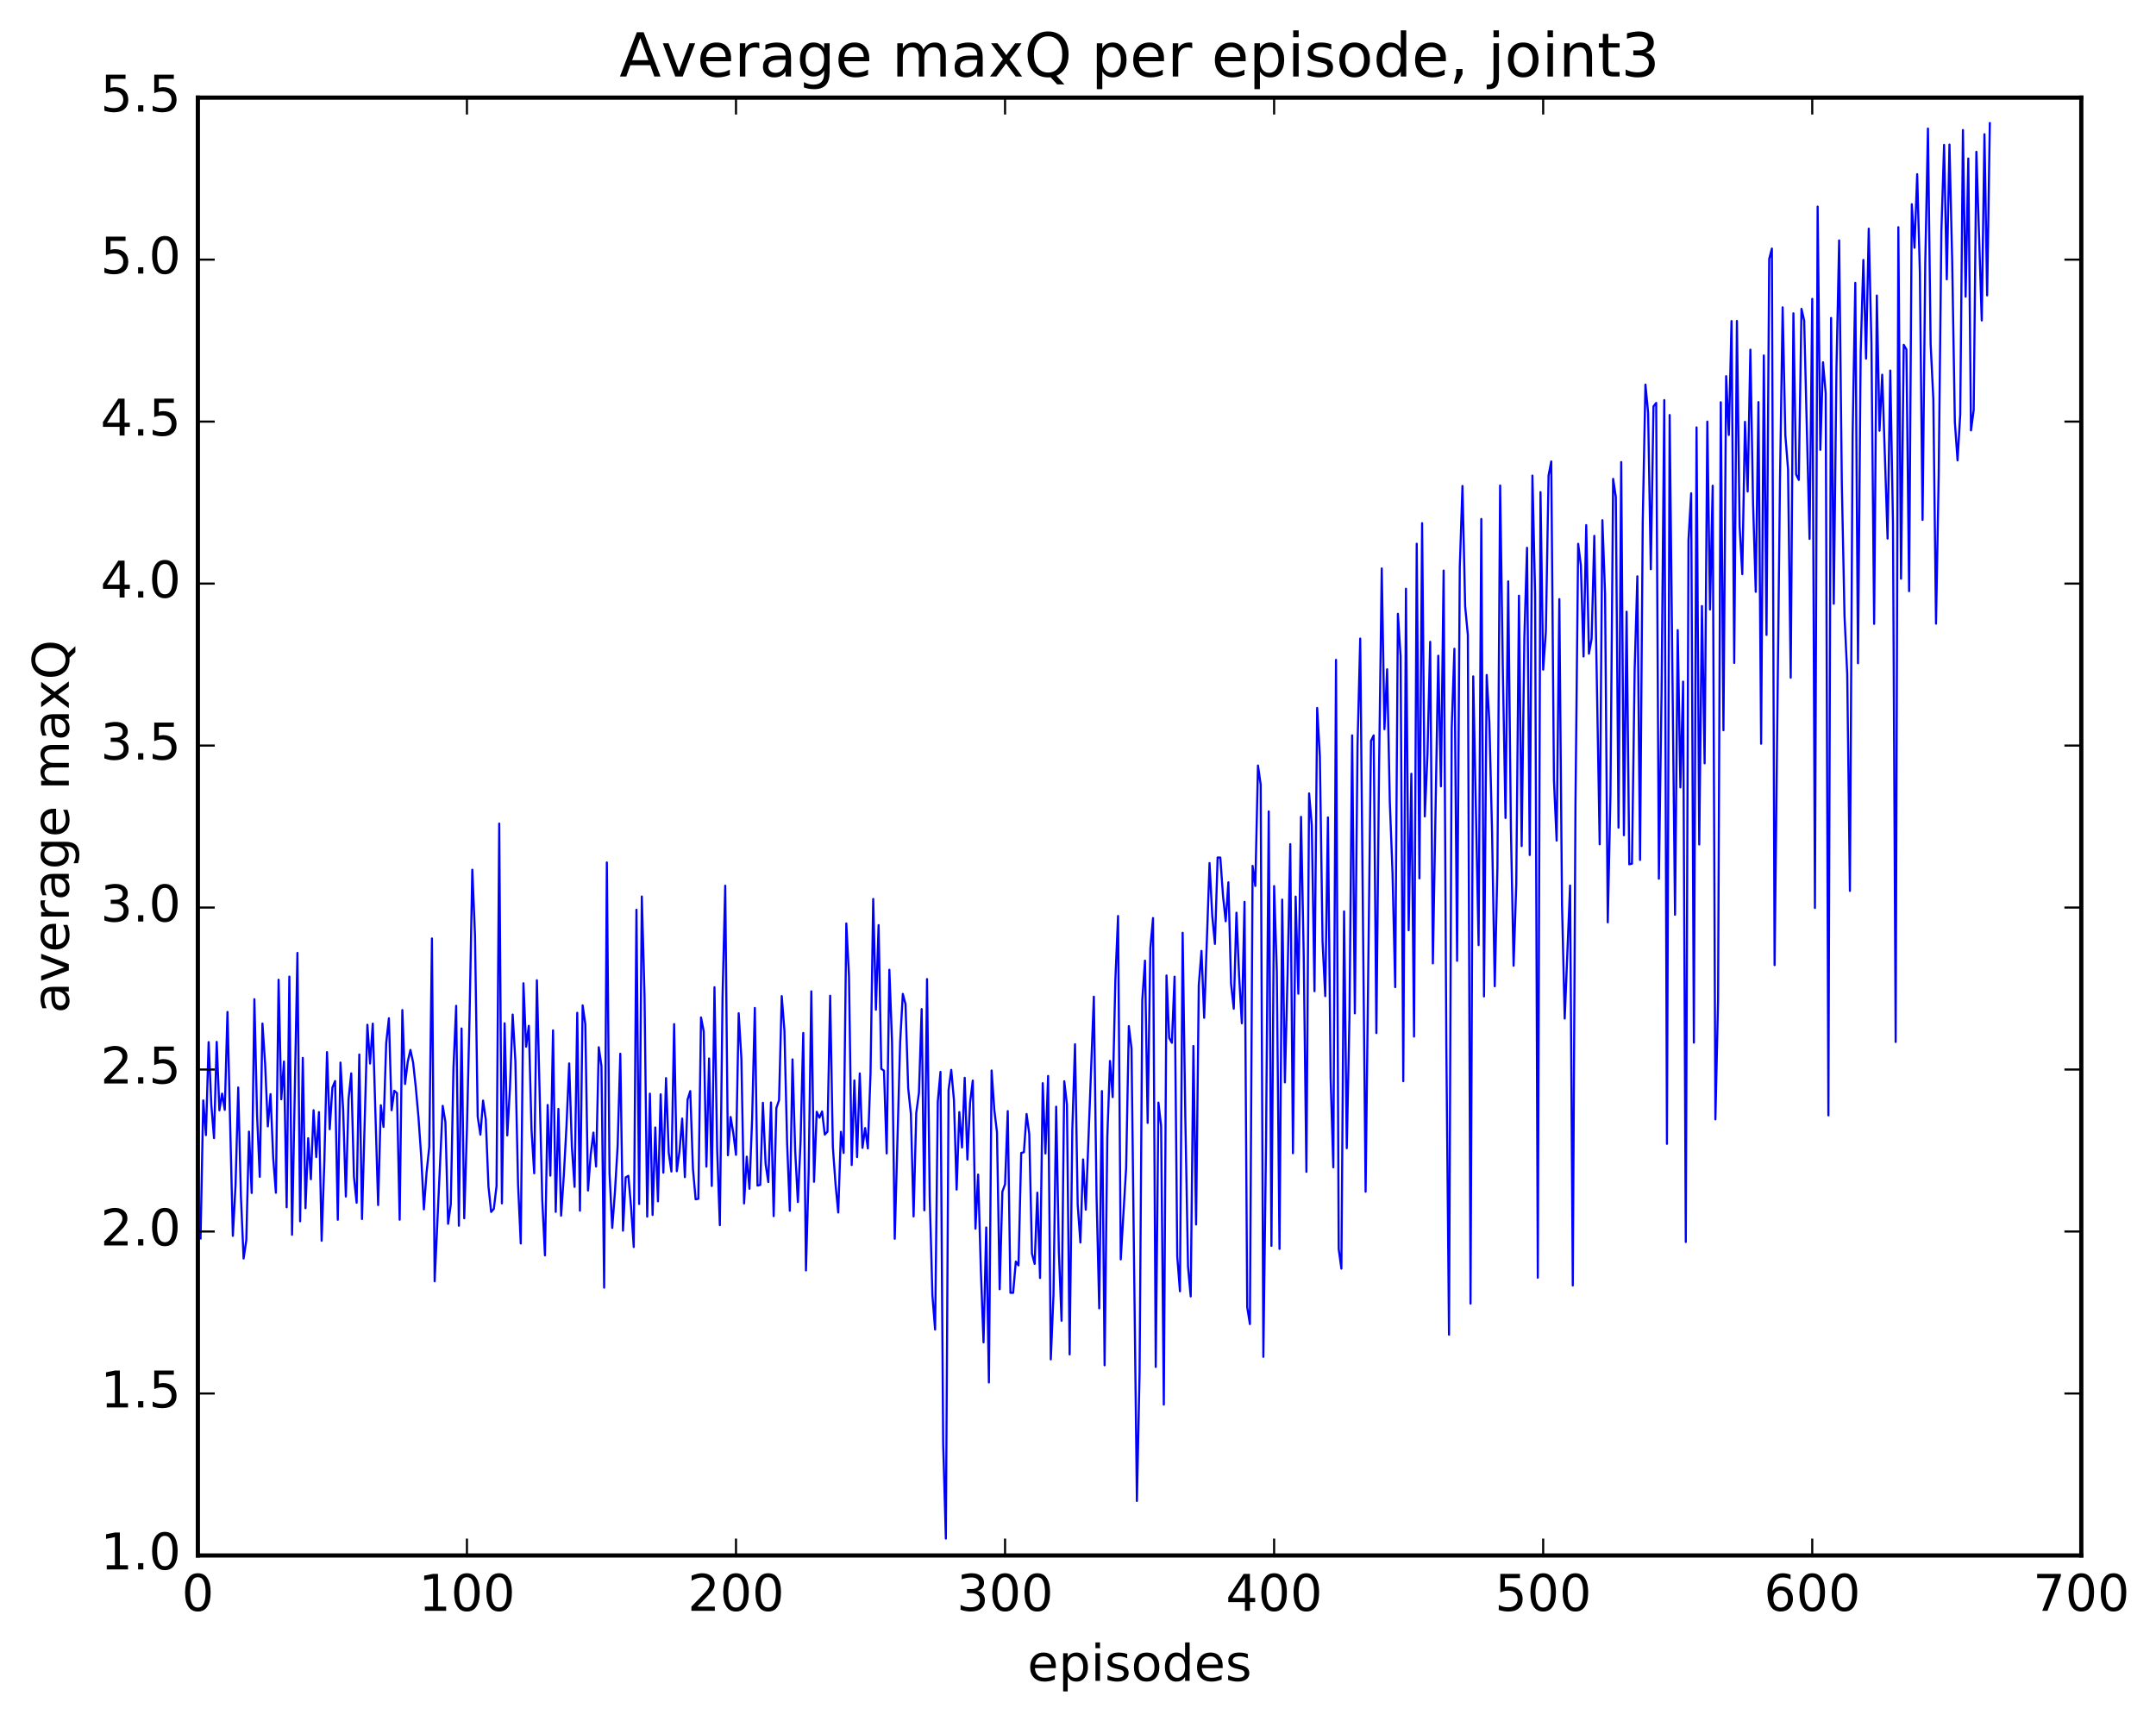 <?xml version="1.0" encoding="utf-8" standalone="no"?>
<!DOCTYPE svg PUBLIC "-//W3C//DTD SVG 1.1//EN"
  "http://www.w3.org/Graphics/SVG/1.1/DTD/svg11.dtd">
<!-- Created with matplotlib (http://matplotlib.org/) -->
<svg height="408pt" version="1.1" viewBox="0 0 511 408" width="511pt" xmlns="http://www.w3.org/2000/svg" xmlns:xlink="http://www.w3.org/1999/xlink">
 <defs>
  <style type="text/css">
*{stroke-linecap:butt;stroke-linejoin:round;stroke-miterlimit:100000;}
  </style>
 </defs>
 <g id="figure_1">
  <g id="patch_1">
   <path d="M 0 408.169 
L 511.95 408.169 
L 511.95 0 
L 0 0 
z
" style="fill:#ffffff;"/>
  </g>
  <g id="axes_1">
   <g id="patch_2">
    <path d="M 46.898 368.742 
L 493.298 368.742 
L 493.298 23.142 
L 46.898 23.142 
z
" style="fill:#ffffff;"/>
   </g>
   <g id="line2d_1">
    <path clip-path="url(#p72d89377b6)" d="M 47.535 293.586 
L 48.173 260.869 
L 48.811 269.089 
L 49.448 247.044 
L 50.086 261.896 
L 50.724 269.799 
L 51.361 246.991 
L 51.999 263.211 
L 52.637 259.255 
L 53.275 263.105 
L 53.912 239.893 
L 55.188 292.968 
L 55.825 280.993 
L 56.463 257.802 
L 57.101 283.695 
L 57.739 298.346 
L 58.376 294.004 
L 59.014 268.258 
L 59.652 282.81 
L 60.289 236.871 
L 60.927 264.287 
L 61.565 278.972 
L 62.203 242.638 
L 62.84 252.254 
L 63.478 267.021 
L 64.116 259.369 
L 64.754 274.536 
L 65.391 282.756 
L 66.029 232.258 
L 66.667 260.6 
L 67.304 251.65 
L 67.942 286.202 
L 68.58 231.513 
L 69.218 292.714 
L 70.493 225.897 
L 71.131 289.524 
L 71.768 250.791 
L 72.406 286.412 
L 73.044 269.825 
L 73.681 279.545 
L 74.319 263.191 
L 74.957 274.297 
L 75.595 263.631 
L 76.232 294.139 
L 76.87 275.522 
L 77.508 249.418 
L 78.145 267.692 
L 78.783 257.82 
L 79.421 256.274 
L 80.059 289.156 
L 80.696 251.895 
L 81.334 263.173 
L 81.972 283.648 
L 82.609 260.554 
L 83.247 254.457 
L 83.885 278.921 
L 84.523 285.124 
L 85.16 249.978 
L 85.798 288.98 
L 87.073 242.923 
L 87.711 252.13 
L 88.349 242.66 
L 89.624 285.671 
L 90.262 262.009 
L 90.9 267.153 
L 91.537 247.229 
L 92.175 241.384 
L 92.813 263.2 
L 93.451 258.575 
L 94.088 259.146 
L 94.726 289.146 
L 95.364 239.444 
L 96.001 256.977 
L 96.639 251.691 
L 97.277 248.889 
L 97.915 251.886 
L 98.552 257.801 
L 99.19 264.961 
L 99.828 274.115 
L 100.466 286.692 
L 101.103 277.95 
L 101.741 271.854 
L 102.379 222.476 
L 103.016 303.73 
L 104.93 262.149 
L 105.567 265.99 
L 106.205 290.115 
L 106.843 285.501 
L 107.48 253.076 
L 108.118 238.437 
L 108.756 290.569 
L 109.394 243.808 
L 110.031 288.805 
L 110.669 267.597 
L 111.307 240.128 
L 111.944 206.177 
L 112.582 221.807 
L 113.22 264.703 
L 113.858 268.979 
L 114.495 260.903 
L 115.133 265.358 
L 115.771 281.239 
L 116.408 287.305 
L 117.046 286.565 
L 117.684 281.187 
L 118.322 195.241 
L 118.959 285.272 
L 119.597 242.575 
L 120.235 269.163 
L 120.872 257.76 
L 121.51 240.507 
L 122.148 251.492 
L 122.785 280.725 
L 123.423 294.781 
L 124.061 233.092 
L 124.699 248.128 
L 125.336 243.184 
L 125.974 267.8 
L 126.612 278.133 
L 127.249 232.382 
L 128.525 284.525 
L 129.163 297.597 
L 129.8 261.944 
L 130.438 278.695 
L 131.076 244.262 
L 131.714 287.285 
L 132.351 262.871 
L 132.989 288.187 
L 133.627 278.737 
L 134.264 266.954 
L 134.902 252.095 
L 135.54 271.835 
L 136.178 281.362 
L 136.815 240.093 
L 137.453 287.007 
L 138.091 238.327 
L 138.728 242.794 
L 139.366 282.222 
L 140.004 273.669 
L 140.642 268.488 
L 141.279 276.538 
L 141.917 248.256 
L 142.555 252.722 
L 143.192 305.254 
L 143.83 204.452 
L 144.468 278.149 
L 145.106 291.08 
L 145.743 282.645 
L 146.381 271.809 
L 147.019 249.797 
L 147.656 291.747 
L 148.294 279.117 
L 148.932 278.737 
L 149.57 286.153 
L 150.207 295.616 
L 150.845 215.673 
L 151.483 285.419 
L 152.12 212.527 
L 152.758 235.928 
L 153.396 288.416 
L 154.034 259.264 
L 154.671 288.02 
L 155.309 267.275 
L 155.947 284.792 
L 156.584 259.412 
L 157.222 277.987 
L 157.86 255.575 
L 158.498 273.279 
L 159.135 277.73 
L 159.773 242.773 
L 160.411 277.649 
L 161.048 272.938 
L 161.686 265.167 
L 162.324 279.049 
L 162.962 260.679 
L 163.599 258.657 
L 164.237 277.073 
L 164.875 284.311 
L 165.512 284.191 
L 166.15 241.194 
L 166.788 244.497 
L 167.425 276.557 
L 168.063 250.924 
L 168.701 281.145 
L 169.339 234.036 
L 169.976 272.572 
L 170.614 290.441 
L 171.252 236.3 
L 171.889 209.966 
L 172.527 273.861 
L 173.165 264.792 
L 173.803 268.614 
L 174.44 273.764 
L 175.078 240.204 
L 175.716 250.901 
L 176.353 285.284 
L 176.991 274.198 
L 177.629 281.808 
L 178.267 265.155 
L 178.904 238.944 
L 179.542 281.052 
L 180.18 280.896 
L 180.817 261.423 
L 181.455 275.918 
L 182.093 280.221 
L 182.731 261.346 
L 183.368 288.295 
L 184.006 262.67 
L 184.644 260.8 
L 185.281 236.127 
L 185.919 244.302 
L 186.557 271.023 
L 187.195 287.027 
L 187.832 251.139 
L 188.47 272.806 
L 189.108 284.953 
L 189.745 270.555 
L 190.383 244.876 
L 191.021 301.174 
L 191.659 278.005 
L 192.296 235.009 
L 192.934 280.153 
L 193.572 263.553 
L 194.209 264.962 
L 194.847 263.482 
L 195.485 268.965 
L 196.123 268.276 
L 196.76 236.048 
L 197.398 271.937 
L 198.036 280.774 
L 198.673 287.44 
L 199.311 268.308 
L 199.949 273.322 
L 200.587 218.915 
L 201.224 231.416 
L 201.862 276.182 
L 202.5 256.119 
L 203.137 274.307 
L 203.775 254.465 
L 204.413 272.115 
L 205.051 267.418 
L 205.688 272.244 
L 206.326 254.459 
L 206.964 213.111 
L 207.601 239.364 
L 208.239 219.304 
L 208.877 253.377 
L 209.515 253.816 
L 210.152 273.43 
L 210.79 229.891 
L 211.428 247.104 
L 212.065 293.664 
L 213.341 247.19 
L 213.979 235.616 
L 214.616 238.036 
L 215.254 257.946 
L 215.892 264.09 
L 216.53 288.366 
L 217.167 263.822 
L 217.805 259.015 
L 218.443 239.209 
L 219.08 286.909 
L 219.718 232.102 
L 220.356 283.842 
L 220.994 307.073 
L 221.631 315.179 
L 222.269 261.13 
L 222.907 254.103 
L 223.544 342.315 
L 224.182 364.738 
L 224.82 258.429 
L 225.458 253.617 
L 226.095 260.773 
L 226.733 282.002 
L 227.371 263.632 
L 228.008 272.024 
L 228.646 255.499 
L 229.284 274.89 
L 229.922 261.373 
L 230.559 256.163 
L 231.197 291.271 
L 231.835 278.446 
L 232.472 301.173 
L 233.11 318.224 
L 233.748 290.985 
L 234.386 327.728 
L 235.023 253.769 
L 235.661 263.065 
L 236.299 268.408 
L 236.936 305.631 
L 237.574 282.5 
L 238.212 280.73 
L 238.85 263.402 
L 239.487 306.475 
L 240.125 306.47 
L 240.763 299.07 
L 241.4 299.976 
L 242.038 273.313 
L 242.676 273.139 
L 243.314 264.082 
L 243.951 268.846 
L 244.589 297.191 
L 245.227 299.616 
L 245.864 282.739 
L 246.502 302.954 
L 247.14 256.777 
L 247.778 273.443 
L 248.415 255.069 
L 249.053 322.255 
L 249.691 306.912 
L 250.328 262.35 
L 250.966 296.77 
L 251.604 313.093 
L 252.242 256.32 
L 252.879 261.831 
L 253.517 321.075 
L 254.155 267.628 
L 254.792 247.554 
L 255.43 285.627 
L 256.068 294.549 
L 256.705 274.847 
L 257.343 286.769 
L 259.256 236.274 
L 259.894 283.5 
L 260.532 310.154 
L 261.17 258.651 
L 261.807 323.653 
L 262.445 269.617 
L 263.083 251.513 
L 263.72 260.084 
L 264.358 232.191 
L 264.996 217.142 
L 265.634 298.553 
L 266.909 276.843 
L 267.547 243.243 
L 268.184 248.572 
L 269.46 355.822 
L 270.098 325.341 
L 270.735 237.116 
L 271.373 227.73 
L 272.011 266.191 
L 272.648 224.748 
L 273.286 217.63 
L 273.924 324.044 
L 274.562 261.38 
L 275.199 266.968 
L 275.837 332.976 
L 276.475 231.253 
L 277.112 246.04 
L 277.75 247.21 
L 278.388 231.529 
L 279.026 297.865 
L 279.663 306.112 
L 280.301 221.13 
L 280.939 265.012 
L 281.576 300.24 
L 282.214 307.332 
L 282.852 247.971 
L 283.49 290.28 
L 284.127 233.568 
L 284.765 225.417 
L 285.403 241.285 
L 286.678 204.592 
L 287.316 217.091 
L 287.954 223.758 
L 288.591 203.279 
L 289.229 203.299 
L 289.867 212.341 
L 290.504 218.394 
L 291.142 209.159 
L 291.78 233.26 
L 292.418 239.12 
L 293.055 216.366 
L 293.693 231.496 
L 294.331 242.584 
L 294.968 213.783 
L 295.606 309.882 
L 296.244 313.885 
L 296.882 205.256 
L 297.519 210.021 
L 298.157 181.476 
L 298.795 185.978 
L 299.432 321.652 
L 300.07 270.666 
L 300.708 192.357 
L 301.346 295.355 
L 301.983 210.05 
L 302.621 230.299 
L 303.259 296.065 
L 303.896 213.27 
L 304.534 256.587 
L 305.172 231.1 
L 305.81 200.111 
L 306.447 273.385 
L 307.085 212.549 
L 307.723 235.577 
L 308.36 193.644 
L 308.998 226.422 
L 309.636 277.797 
L 310.274 188.089 
L 310.911 195.632 
L 311.549 234.967 
L 312.187 167.827 
L 312.824 179.274 
L 313.462 223.297 
L 314.1 236.141 
L 314.738 193.778 
L 315.375 255.569 
L 316.013 276.721 
L 316.651 156.426 
L 317.288 296.069 
L 317.926 300.744 
L 318.564 216.053 
L 319.202 272.19 
L 319.839 241.187 
L 320.477 174.326 
L 321.115 240.224 
L 321.752 176.583 
L 322.39 151.382 
L 323.666 282.502 
L 324.941 175.637 
L 325.579 174.332 
L 326.216 244.896 
L 326.854 182.184 
L 327.492 134.761 
L 328.13 172.871 
L 328.767 158.659 
L 329.405 190.128 
L 330.043 206.825 
L 330.68 234.017 
L 331.318 145.512 
L 331.956 155.526 
L 332.594 256.306 
L 333.231 139.564 
L 333.869 220.53 
L 334.507 183.429 
L 335.144 245.725 
L 335.782 128.897 
L 336.42 208.221 
L 337.058 124.02 
L 337.695 193.542 
L 338.333 178.81 
L 338.971 152.157 
L 339.608 228.375 
L 340.884 155.447 
L 341.522 186.412 
L 342.159 135.261 
L 342.797 247.477 
L 343.435 316.399 
L 344.072 172.691 
L 344.71 153.79 
L 345.348 227.77 
L 345.986 134.516 
L 346.623 115.208 
L 347.261 143.725 
L 347.899 150.558 
L 348.536 309.034 
L 349.174 160.339 
L 350.45 224.054 
L 351.087 123.024 
L 351.725 236.211 
L 352.363 160.008 
L 353 171.205 
L 353.638 197.336 
L 354.276 233.799 
L 354.913 205.378 
L 355.551 115.096 
L 356.189 158.654 
L 356.827 193.913 
L 357.464 137.819 
L 358.102 196.326 
L 358.74 228.928 
L 359.377 209.485 
L 360.015 141.213 
L 360.653 200.577 
L 361.291 151.074 
L 361.928 129.86 
L 362.566 202.685 
L 363.204 112.748 
L 363.841 140.775 
L 364.479 302.888 
L 365.117 116.663 
L 365.755 158.745 
L 366.392 149.687 
L 367.03 112.73 
L 367.668 109.393 
L 368.305 185.031 
L 368.943 199.277 
L 369.581 142.028 
L 370.219 214.632 
L 370.856 241.456 
L 372.132 209.928 
L 372.769 304.729 
L 373.407 190.584 
L 374.045 128.917 
L 374.683 133.991 
L 375.32 155.63 
L 375.958 124.483 
L 376.596 154.962 
L 377.233 151.421 
L 377.871 127.025 
L 379.147 200.147 
L 379.784 123.324 
L 380.422 140.685 
L 381.06 218.646 
L 381.697 188.594 
L 382.335 113.525 
L 382.973 117.816 
L 383.611 196.202 
L 384.248 109.535 
L 384.886 197.998 
L 385.524 145.011 
L 386.161 204.884 
L 386.799 204.737 
L 387.437 158.662 
L 388.075 136.622 
L 388.712 203.863 
L 389.35 123.588 
L 389.988 91.167 
L 390.625 97.804 
L 391.263 134.936 
L 391.901 96.342 
L 392.539 95.516 
L 393.176 208.309 
L 393.814 164.158 
L 394.452 94.848 
L 395.089 271.162 
L 395.727 98.388 
L 397.003 216.849 
L 397.64 149.372 
L 398.278 186.67 
L 398.916 161.579 
L 399.553 294.426 
L 400.191 128.064 
L 400.829 116.939 
L 401.467 247.163 
L 402.104 101.318 
L 402.742 200.192 
L 403.38 143.664 
L 404.017 180.951 
L 404.655 99.947 
L 405.293 144.485 
L 405.931 115.141 
L 406.568 265.355 
L 407.206 237.095 
L 407.844 95.351 
L 408.481 173.118 
L 409.119 89.175 
L 409.757 103.116 
L 410.395 76.107 
L 411.032 157.148 
L 411.67 76.083 
L 412.308 124.652 
L 412.945 136.11 
L 413.583 100.003 
L 414.221 116.518 
L 414.859 82.891 
L 415.496 119.262 
L 416.134 140.291 
L 416.772 95.318 
L 417.409 176.309 
L 418.047 84.269 
L 418.685 150.51 
L 419.323 61.396 
L 419.96 58.923 
L 420.598 228.789 
L 421.873 114.376 
L 422.511 72.857 
L 423.149 103.126 
L 423.787 111.219 
L 424.424 160.65 
L 425.062 74.272 
L 425.7 112.491 
L 426.337 113.769 
L 426.975 73.214 
L 427.613 75.985 
L 428.888 127.749 
L 429.526 70.849 
L 430.164 215.243 
L 430.801 48.981 
L 431.439 106.636 
L 432.077 85.884 
L 432.715 93.242 
L 433.352 264.414 
L 433.99 75.373 
L 434.628 143.124 
L 435.265 87.26 
L 435.903 56.99 
L 436.541 114.864 
L 437.179 146.17 
L 437.816 159.77 
L 438.454 211.196 
L 439.092 103.267 
L 439.729 67.044 
L 440.367 157.223 
L 441.005 83.496 
L 441.643 61.619 
L 442.28 85.014 
L 442.918 54.205 
L 443.556 81.437 
L 444.193 147.894 
L 444.831 70.058 
L 445.469 102.114 
L 446.107 88.829 
L 447.382 127.68 
L 448.02 87.843 
L 448.658 123.954 
L 449.295 247.006 
L 449.933 53.857 
L 450.571 137.191 
L 451.208 81.747 
L 451.846 82.841 
L 452.484 140.135 
L 453.122 48.415 
L 453.759 58.738 
L 454.397 41.291 
L 455.035 64.663 
L 455.672 123.251 
L 456.31 62.552 
L 456.948 30.474 
L 457.586 81.525 
L 458.223 94.577 
L 458.861 147.848 
L 459.499 112.328 
L 460.136 54.708 
L 460.774 34.353 
L 461.412 66.216 
L 462.05 34.272 
L 462.687 61.585 
L 463.325 100.06 
L 463.963 109.137 
L 464.6 98.267 
L 465.238 30.825 
L 465.876 70.324 
L 466.514 37.575 
L 467.151 102.032 
L 467.789 97.218 
L 468.427 35.987 
L 469.702 75.97 
L 470.34 31.816 
L 470.978 70.023 
L 471.615 29.208 
L 471.615 29.208 
" style="fill:none;stroke:#0000ff;stroke-linecap:square;stroke-width:0.5;"/>
   </g>
   <g id="patch_3">
    <path d="M 46.898 23.142 
L 493.298 23.142 
" style="fill:none;stroke:#000000;stroke-linecap:square;stroke-linejoin:miter;"/>
   </g>
   <g id="patch_4">
    <path d="M 493.298 368.742 
L 493.298 23.142 
" style="fill:none;stroke:#000000;stroke-linecap:square;stroke-linejoin:miter;"/>
   </g>
   <g id="patch_5">
    <path d="M 46.898 368.742 
L 46.898 23.142 
" style="fill:none;stroke:#000000;stroke-linecap:square;stroke-linejoin:miter;"/>
   </g>
   <g id="patch_6">
    <path d="M 46.898 368.742 
L 493.298 368.742 
" style="fill:none;stroke:#000000;stroke-linecap:square;stroke-linejoin:miter;"/>
   </g>
   <g id="matplotlib.axis_1">
    <g id="xtick_1">
     <g id="line2d_2">
      <defs>
       <path d="M 0 0 
L 0 -4 
" id="mf74e61b4ba" style="stroke:#000000;stroke-width:0.5;"/>
      </defs>
      <g>
       <use style="stroke:#000000;stroke-width:0.5;" x="46.898" xlink:href="#mf74e61b4ba" y="368.742"/>
      </g>
     </g>
     <g id="line2d_3">
      <defs>
       <path d="M 0 0 
L 0 4 
" id="m93b2085ce7" style="stroke:#000000;stroke-width:0.5;"/>
      </defs>
      <g>
       <use style="stroke:#000000;stroke-width:0.5;" x="46.898" xlink:href="#m93b2085ce7" y="23.142"/>
      </g>
     </g>
     <g id="text_1">
      <!-- 0 -->
      <defs>
       <path d="M 31.781 66.406 
Q 24.172 66.406 20.328 58.906 
Q 16.5 51.422 16.5 36.375 
Q 16.5 21.391 20.328 13.891 
Q 24.172 6.391 31.781 6.391 
Q 39.453 6.391 43.281 13.891 
Q 47.125 21.391 47.125 36.375 
Q 47.125 51.422 43.281 58.906 
Q 39.453 66.406 31.781 66.406 
M 31.781 74.219 
Q 44.047 74.219 50.516 64.516 
Q 56.984 54.828 56.984 36.375 
Q 56.984 17.969 50.516 8.266 
Q 44.047 -1.422 31.781 -1.422 
Q 19.531 -1.422 13.062 8.266 
Q 6.594 17.969 6.594 36.375 
Q 6.594 54.828 13.062 64.516 
Q 19.531 74.219 31.781 74.219 
" id="BitstreamVeraSans-Roman-30"/>
      </defs>
      <g transform="translate(43.08 381.86)scale(0.12 -0.12)">
       <use xlink:href="#BitstreamVeraSans-Roman-30"/>
      </g>
     </g>
    </g>
    <g id="xtick_2">
     <g id="line2d_4">
      <g>
       <use style="stroke:#000000;stroke-width:0.5;" x="110.669" xlink:href="#mf74e61b4ba" y="368.742"/>
      </g>
     </g>
     <g id="line2d_5">
      <g>
       <use style="stroke:#000000;stroke-width:0.5;" x="110.669" xlink:href="#m93b2085ce7" y="23.142"/>
      </g>
     </g>
     <g id="text_2">
      <!-- 100 -->
      <defs>
       <path d="M 12.406 8.297 
L 28.516 8.297 
L 28.516 63.922 
L 10.984 60.406 
L 10.984 69.391 
L 28.422 72.906 
L 38.281 72.906 
L 38.281 8.297 
L 54.391 8.297 
L 54.391 0 
L 12.406 0 
z
" id="BitstreamVeraSans-Roman-31"/>
      </defs>
      <g transform="translate(99.216 381.86)scale(0.12 -0.12)">
       <use xlink:href="#BitstreamVeraSans-Roman-31"/>
       <use x="63.623" xlink:href="#BitstreamVeraSans-Roman-30"/>
       <use x="127.246" xlink:href="#BitstreamVeraSans-Roman-30"/>
      </g>
     </g>
    </g>
    <g id="xtick_3">
     <g id="line2d_6">
      <g>
       <use style="stroke:#000000;stroke-width:0.5;" x="174.44" xlink:href="#mf74e61b4ba" y="368.742"/>
      </g>
     </g>
     <g id="line2d_7">
      <g>
       <use style="stroke:#000000;stroke-width:0.5;" x="174.44" xlink:href="#m93b2085ce7" y="23.142"/>
      </g>
     </g>
     <g id="text_3">
      <!-- 200 -->
      <defs>
       <path d="M 19.188 8.297 
L 53.609 8.297 
L 53.609 0 
L 7.328 0 
L 7.328 8.297 
Q 12.938 14.109 22.625 23.891 
Q 32.328 33.688 34.812 36.531 
Q 39.547 41.844 41.422 45.531 
Q 43.312 49.219 43.312 52.781 
Q 43.312 58.594 39.234 62.25 
Q 35.156 65.922 28.609 65.922 
Q 23.969 65.922 18.812 64.312 
Q 13.672 62.703 7.812 59.422 
L 7.812 69.391 
Q 13.766 71.781 18.938 73 
Q 24.125 74.219 28.422 74.219 
Q 39.75 74.219 46.484 68.547 
Q 53.219 62.891 53.219 53.422 
Q 53.219 48.922 51.531 44.891 
Q 49.859 40.875 45.406 35.406 
Q 44.188 33.984 37.641 27.219 
Q 31.109 20.453 19.188 8.297 
" id="BitstreamVeraSans-Roman-32"/>
      </defs>
      <g transform="translate(162.988 381.86)scale(0.12 -0.12)">
       <use xlink:href="#BitstreamVeraSans-Roman-32"/>
       <use x="63.623" xlink:href="#BitstreamVeraSans-Roman-30"/>
       <use x="127.246" xlink:href="#BitstreamVeraSans-Roman-30"/>
      </g>
     </g>
    </g>
    <g id="xtick_4">
     <g id="line2d_8">
      <g>
       <use style="stroke:#000000;stroke-width:0.5;" x="238.212" xlink:href="#mf74e61b4ba" y="368.742"/>
      </g>
     </g>
     <g id="line2d_9">
      <g>
       <use style="stroke:#000000;stroke-width:0.5;" x="238.212" xlink:href="#m93b2085ce7" y="23.142"/>
      </g>
     </g>
     <g id="text_4">
      <!-- 300 -->
      <defs>
       <path d="M 40.578 39.312 
Q 47.656 37.797 51.625 33 
Q 55.609 28.219 55.609 21.188 
Q 55.609 10.406 48.188 4.484 
Q 40.766 -1.422 27.094 -1.422 
Q 22.516 -1.422 17.656 -0.516 
Q 12.797 0.391 7.625 2.203 
L 7.625 11.719 
Q 11.719 9.328 16.594 8.109 
Q 21.484 6.891 26.812 6.891 
Q 36.078 6.891 40.938 10.547 
Q 45.797 14.203 45.797 21.188 
Q 45.797 27.641 41.281 31.266 
Q 36.766 34.906 28.719 34.906 
L 20.219 34.906 
L 20.219 43.016 
L 29.109 43.016 
Q 36.375 43.016 40.234 45.922 
Q 44.094 48.828 44.094 54.297 
Q 44.094 59.906 40.109 62.906 
Q 36.141 65.922 28.719 65.922 
Q 24.656 65.922 20.016 65.031 
Q 15.375 64.156 9.812 62.312 
L 9.812 71.094 
Q 15.438 72.656 20.344 73.438 
Q 25.25 74.219 29.594 74.219 
Q 40.828 74.219 47.359 69.109 
Q 53.906 64.016 53.906 55.328 
Q 53.906 49.266 50.438 45.094 
Q 46.969 40.922 40.578 39.312 
" id="BitstreamVeraSans-Roman-33"/>
      </defs>
      <g transform="translate(226.759 381.86)scale(0.12 -0.12)">
       <use xlink:href="#BitstreamVeraSans-Roman-33"/>
       <use x="63.623" xlink:href="#BitstreamVeraSans-Roman-30"/>
       <use x="127.246" xlink:href="#BitstreamVeraSans-Roman-30"/>
      </g>
     </g>
    </g>
    <g id="xtick_5">
     <g id="line2d_10">
      <g>
       <use style="stroke:#000000;stroke-width:0.5;" x="301.983" xlink:href="#mf74e61b4ba" y="368.742"/>
      </g>
     </g>
     <g id="line2d_11">
      <g>
       <use style="stroke:#000000;stroke-width:0.5;" x="301.983" xlink:href="#m93b2085ce7" y="23.142"/>
      </g>
     </g>
     <g id="text_5">
      <!-- 400 -->
      <defs>
       <path d="M 37.797 64.312 
L 12.891 25.391 
L 37.797 25.391 
z
M 35.203 72.906 
L 47.609 72.906 
L 47.609 25.391 
L 58.016 25.391 
L 58.016 17.188 
L 47.609 17.188 
L 47.609 0 
L 37.797 0 
L 37.797 17.188 
L 4.891 17.188 
L 4.891 26.703 
z
" id="BitstreamVeraSans-Roman-34"/>
      </defs>
      <g transform="translate(290.531 381.86)scale(0.12 -0.12)">
       <use xlink:href="#BitstreamVeraSans-Roman-34"/>
       <use x="63.623" xlink:href="#BitstreamVeraSans-Roman-30"/>
       <use x="127.246" xlink:href="#BitstreamVeraSans-Roman-30"/>
      </g>
     </g>
    </g>
    <g id="xtick_6">
     <g id="line2d_12">
      <g>
       <use style="stroke:#000000;stroke-width:0.5;" x="365.755" xlink:href="#mf74e61b4ba" y="368.742"/>
      </g>
     </g>
     <g id="line2d_13">
      <g>
       <use style="stroke:#000000;stroke-width:0.5;" x="365.755" xlink:href="#m93b2085ce7" y="23.142"/>
      </g>
     </g>
     <g id="text_6">
      <!-- 500 -->
      <defs>
       <path d="M 10.797 72.906 
L 49.516 72.906 
L 49.516 64.594 
L 19.828 64.594 
L 19.828 46.734 
Q 21.969 47.469 24.109 47.828 
Q 26.266 48.188 28.422 48.188 
Q 40.625 48.188 47.75 41.5 
Q 54.891 34.812 54.891 23.391 
Q 54.891 11.625 47.562 5.094 
Q 40.234 -1.422 26.906 -1.422 
Q 22.312 -1.422 17.547 -0.641 
Q 12.797 0.141 7.719 1.703 
L 7.719 11.625 
Q 12.109 9.234 16.797 8.062 
Q 21.484 6.891 26.703 6.891 
Q 35.156 6.891 40.078 11.328 
Q 45.016 15.766 45.016 23.391 
Q 45.016 31 40.078 35.438 
Q 35.156 39.891 26.703 39.891 
Q 22.75 39.891 18.812 39.016 
Q 14.891 38.141 10.797 36.281 
z
" id="BitstreamVeraSans-Roman-35"/>
      </defs>
      <g transform="translate(354.302 381.86)scale(0.12 -0.12)">
       <use xlink:href="#BitstreamVeraSans-Roman-35"/>
       <use x="63.623" xlink:href="#BitstreamVeraSans-Roman-30"/>
       <use x="127.246" xlink:href="#BitstreamVeraSans-Roman-30"/>
      </g>
     </g>
    </g>
    <g id="xtick_7">
     <g id="line2d_14">
      <g>
       <use style="stroke:#000000;stroke-width:0.5;" x="429.526" xlink:href="#mf74e61b4ba" y="368.742"/>
      </g>
     </g>
     <g id="line2d_15">
      <g>
       <use style="stroke:#000000;stroke-width:0.5;" x="429.526" xlink:href="#m93b2085ce7" y="23.142"/>
      </g>
     </g>
     <g id="text_7">
      <!-- 600 -->
      <defs>
       <path d="M 33.016 40.375 
Q 26.375 40.375 22.484 35.828 
Q 18.609 31.297 18.609 23.391 
Q 18.609 15.531 22.484 10.953 
Q 26.375 6.391 33.016 6.391 
Q 39.656 6.391 43.531 10.953 
Q 47.406 15.531 47.406 23.391 
Q 47.406 31.297 43.531 35.828 
Q 39.656 40.375 33.016 40.375 
M 52.594 71.297 
L 52.594 62.312 
Q 48.875 64.062 45.094 64.984 
Q 41.312 65.922 37.594 65.922 
Q 27.828 65.922 22.672 59.328 
Q 17.531 52.734 16.797 39.406 
Q 19.672 43.656 24.016 45.922 
Q 28.375 48.188 33.594 48.188 
Q 44.578 48.188 50.953 41.516 
Q 57.328 34.859 57.328 23.391 
Q 57.328 12.156 50.688 5.359 
Q 44.047 -1.422 33.016 -1.422 
Q 20.359 -1.422 13.672 8.266 
Q 6.984 17.969 6.984 36.375 
Q 6.984 53.656 15.188 63.938 
Q 23.391 74.219 37.203 74.219 
Q 40.922 74.219 44.703 73.484 
Q 48.484 72.75 52.594 71.297 
" id="BitstreamVeraSans-Roman-36"/>
      </defs>
      <g transform="translate(418.074 381.86)scale(0.12 -0.12)">
       <use xlink:href="#BitstreamVeraSans-Roman-36"/>
       <use x="63.623" xlink:href="#BitstreamVeraSans-Roman-30"/>
       <use x="127.246" xlink:href="#BitstreamVeraSans-Roman-30"/>
      </g>
     </g>
    </g>
    <g id="xtick_8">
     <g id="line2d_16">
      <g>
       <use style="stroke:#000000;stroke-width:0.5;" x="493.298" xlink:href="#mf74e61b4ba" y="368.742"/>
      </g>
     </g>
     <g id="line2d_17">
      <g>
       <use style="stroke:#000000;stroke-width:0.5;" x="493.298" xlink:href="#m93b2085ce7" y="23.142"/>
      </g>
     </g>
     <g id="text_8">
      <!-- 700 -->
      <defs>
       <path d="M 8.203 72.906 
L 55.078 72.906 
L 55.078 68.703 
L 28.609 0 
L 18.312 0 
L 43.219 64.594 
L 8.203 64.594 
z
" id="BitstreamVeraSans-Roman-37"/>
      </defs>
      <g transform="translate(481.845 381.86)scale(0.12 -0.12)">
       <use xlink:href="#BitstreamVeraSans-Roman-37"/>
       <use x="63.623" xlink:href="#BitstreamVeraSans-Roman-30"/>
       <use x="127.246" xlink:href="#BitstreamVeraSans-Roman-30"/>
      </g>
     </g>
    </g>
    <g id="text_9">
     <!-- episodes -->
     <defs>
      <path d="M 18.109 8.203 
L 18.109 -20.797 
L 9.078 -20.797 
L 9.078 54.688 
L 18.109 54.688 
L 18.109 46.391 
Q 20.953 51.266 25.266 53.625 
Q 29.594 56 35.594 56 
Q 45.562 56 51.781 48.094 
Q 58.016 40.188 58.016 27.297 
Q 58.016 14.406 51.781 6.484 
Q 45.562 -1.422 35.594 -1.422 
Q 29.594 -1.422 25.266 0.953 
Q 20.953 3.328 18.109 8.203 
M 48.688 27.297 
Q 48.688 37.203 44.609 42.844 
Q 40.531 48.484 33.406 48.484 
Q 26.266 48.484 22.188 42.844 
Q 18.109 37.203 18.109 27.297 
Q 18.109 17.391 22.188 11.75 
Q 26.266 6.109 33.406 6.109 
Q 40.531 6.109 44.609 11.75 
Q 48.688 17.391 48.688 27.297 
" id="BitstreamVeraSans-Roman-70"/>
      <path d="M 44.281 53.078 
L 44.281 44.578 
Q 40.484 46.531 36.375 47.5 
Q 32.281 48.484 27.875 48.484 
Q 21.188 48.484 17.844 46.438 
Q 14.5 44.391 14.5 40.281 
Q 14.5 37.156 16.891 35.375 
Q 19.281 33.594 26.516 31.984 
L 29.594 31.297 
Q 39.156 29.25 43.188 25.516 
Q 47.219 21.781 47.219 15.094 
Q 47.219 7.469 41.188 3.016 
Q 35.156 -1.422 24.609 -1.422 
Q 20.219 -1.422 15.453 -0.562 
Q 10.688 0.297 5.422 2 
L 5.422 11.281 
Q 10.406 8.688 15.234 7.391 
Q 20.062 6.109 24.812 6.109 
Q 31.156 6.109 34.562 8.281 
Q 37.984 10.453 37.984 14.406 
Q 37.984 18.062 35.516 20.016 
Q 33.062 21.969 24.703 23.781 
L 21.578 24.516 
Q 13.234 26.266 9.516 29.906 
Q 5.812 33.547 5.812 39.891 
Q 5.812 47.609 11.281 51.797 
Q 16.75 56 26.812 56 
Q 31.781 56 36.172 55.266 
Q 40.578 54.547 44.281 53.078 
" id="BitstreamVeraSans-Roman-73"/>
      <path d="M 9.422 54.688 
L 18.406 54.688 
L 18.406 0 
L 9.422 0 
z
M 9.422 75.984 
L 18.406 75.984 
L 18.406 64.594 
L 9.422 64.594 
z
" id="BitstreamVeraSans-Roman-69"/>
      <path d="M 30.609 48.391 
Q 23.391 48.391 19.188 42.75 
Q 14.984 37.109 14.984 27.297 
Q 14.984 17.484 19.156 11.844 
Q 23.344 6.203 30.609 6.203 
Q 37.797 6.203 41.984 11.859 
Q 46.188 17.531 46.188 27.297 
Q 46.188 37.016 41.984 42.703 
Q 37.797 48.391 30.609 48.391 
M 30.609 56 
Q 42.328 56 49.016 48.375 
Q 55.719 40.766 55.719 27.297 
Q 55.719 13.875 49.016 6.219 
Q 42.328 -1.422 30.609 -1.422 
Q 18.844 -1.422 12.172 6.219 
Q 5.516 13.875 5.516 27.297 
Q 5.516 40.766 12.172 48.375 
Q 18.844 56 30.609 56 
" id="BitstreamVeraSans-Roman-6f"/>
      <path d="M 56.203 29.594 
L 56.203 25.203 
L 14.891 25.203 
Q 15.484 15.922 20.484 11.062 
Q 25.484 6.203 34.422 6.203 
Q 39.594 6.203 44.453 7.469 
Q 49.312 8.734 54.109 11.281 
L 54.109 2.781 
Q 49.266 0.734 44.188 -0.344 
Q 39.109 -1.422 33.891 -1.422 
Q 20.797 -1.422 13.156 6.188 
Q 5.516 13.812 5.516 26.812 
Q 5.516 40.234 12.766 48.109 
Q 20.016 56 32.328 56 
Q 43.359 56 49.781 48.891 
Q 56.203 41.797 56.203 29.594 
M 47.219 32.234 
Q 47.125 39.594 43.094 43.984 
Q 39.062 48.391 32.422 48.391 
Q 24.906 48.391 20.391 44.141 
Q 15.875 39.891 15.188 32.172 
z
" id="BitstreamVeraSans-Roman-65"/>
      <path d="M 45.406 46.391 
L 45.406 75.984 
L 54.391 75.984 
L 54.391 0 
L 45.406 0 
L 45.406 8.203 
Q 42.578 3.328 38.25 0.953 
Q 33.938 -1.422 27.875 -1.422 
Q 17.969 -1.422 11.734 6.484 
Q 5.516 14.406 5.516 27.297 
Q 5.516 40.188 11.734 48.094 
Q 17.969 56 27.875 56 
Q 33.938 56 38.25 53.625 
Q 42.578 51.266 45.406 46.391 
M 14.797 27.297 
Q 14.797 17.391 18.875 11.75 
Q 22.953 6.109 30.078 6.109 
Q 37.203 6.109 41.297 11.75 
Q 45.406 17.391 45.406 27.297 
Q 45.406 37.203 41.297 42.844 
Q 37.203 48.484 30.078 48.484 
Q 22.953 48.484 18.875 42.844 
Q 14.797 37.203 14.797 27.297 
" id="BitstreamVeraSans-Roman-64"/>
     </defs>
     <g transform="translate(243.506 398.474)scale(0.12 -0.12)">
      <use xlink:href="#BitstreamVeraSans-Roman-65"/>
      <use x="61.523" xlink:href="#BitstreamVeraSans-Roman-70"/>
      <use x="125.0" xlink:href="#BitstreamVeraSans-Roman-69"/>
      <use x="152.783" xlink:href="#BitstreamVeraSans-Roman-73"/>
      <use x="204.883" xlink:href="#BitstreamVeraSans-Roman-6f"/>
      <use x="266.064" xlink:href="#BitstreamVeraSans-Roman-64"/>
      <use x="329.541" xlink:href="#BitstreamVeraSans-Roman-65"/>
      <use x="391.064" xlink:href="#BitstreamVeraSans-Roman-73"/>
     </g>
    </g>
   </g>
   <g id="matplotlib.axis_2">
    <g id="ytick_1">
     <g id="line2d_18">
      <defs>
       <path d="M 0 0 
L 4 0 
" id="mba89fd8d0a" style="stroke:#000000;stroke-width:0.5;"/>
      </defs>
      <g>
       <use style="stroke:#000000;stroke-width:0.5;" x="46.898" xlink:href="#mba89fd8d0a" y="368.742"/>
      </g>
     </g>
     <g id="line2d_19">
      <defs>
       <path d="M 0 0 
L -4 0 
" id="m2470f117d3" style="stroke:#000000;stroke-width:0.5;"/>
      </defs>
      <g>
       <use style="stroke:#000000;stroke-width:0.5;" x="493.298" xlink:href="#m2470f117d3" y="368.742"/>
      </g>
     </g>
     <g id="text_10">
      <!-- 1.0 -->
      <defs>
       <path d="M 10.688 12.406 
L 21 12.406 
L 21 0 
L 10.688 0 
z
" id="BitstreamVeraSans-Roman-2e"/>
      </defs>
      <g transform="translate(23.814 372.053)scale(0.12 -0.12)">
       <use xlink:href="#BitstreamVeraSans-Roman-31"/>
       <use x="63.623" xlink:href="#BitstreamVeraSans-Roman-2e"/>
       <use x="95.41" xlink:href="#BitstreamVeraSans-Roman-30"/>
      </g>
     </g>
    </g>
    <g id="ytick_2">
     <g id="line2d_20">
      <g>
       <use style="stroke:#000000;stroke-width:0.5;" x="46.898" xlink:href="#mba89fd8d0a" y="330.342"/>
      </g>
     </g>
     <g id="line2d_21">
      <g>
       <use style="stroke:#000000;stroke-width:0.5;" x="493.298" xlink:href="#m2470f117d3" y="330.342"/>
      </g>
     </g>
     <g id="text_11">
      <!-- 1.5 -->
      <g transform="translate(23.814 333.653)scale(0.12 -0.12)">
       <use xlink:href="#BitstreamVeraSans-Roman-31"/>
       <use x="63.623" xlink:href="#BitstreamVeraSans-Roman-2e"/>
       <use x="95.41" xlink:href="#BitstreamVeraSans-Roman-35"/>
      </g>
     </g>
    </g>
    <g id="ytick_3">
     <g id="line2d_22">
      <g>
       <use style="stroke:#000000;stroke-width:0.5;" x="46.898" xlink:href="#mba89fd8d0a" y="291.942"/>
      </g>
     </g>
     <g id="line2d_23">
      <g>
       <use style="stroke:#000000;stroke-width:0.5;" x="493.298" xlink:href="#m2470f117d3" y="291.942"/>
      </g>
     </g>
     <g id="text_12">
      <!-- 2.0 -->
      <g transform="translate(23.814 295.253)scale(0.12 -0.12)">
       <use xlink:href="#BitstreamVeraSans-Roman-32"/>
       <use x="63.623" xlink:href="#BitstreamVeraSans-Roman-2e"/>
       <use x="95.41" xlink:href="#BitstreamVeraSans-Roman-30"/>
      </g>
     </g>
    </g>
    <g id="ytick_4">
     <g id="line2d_24">
      <g>
       <use style="stroke:#000000;stroke-width:0.5;" x="46.898" xlink:href="#mba89fd8d0a" y="253.542"/>
      </g>
     </g>
     <g id="line2d_25">
      <g>
       <use style="stroke:#000000;stroke-width:0.5;" x="493.298" xlink:href="#m2470f117d3" y="253.542"/>
      </g>
     </g>
     <g id="text_13">
      <!-- 2.5 -->
      <g transform="translate(23.814 256.853)scale(0.12 -0.12)">
       <use xlink:href="#BitstreamVeraSans-Roman-32"/>
       <use x="63.623" xlink:href="#BitstreamVeraSans-Roman-2e"/>
       <use x="95.41" xlink:href="#BitstreamVeraSans-Roman-35"/>
      </g>
     </g>
    </g>
    <g id="ytick_5">
     <g id="line2d_26">
      <g>
       <use style="stroke:#000000;stroke-width:0.5;" x="46.898" xlink:href="#mba89fd8d0a" y="215.142"/>
      </g>
     </g>
     <g id="line2d_27">
      <g>
       <use style="stroke:#000000;stroke-width:0.5;" x="493.298" xlink:href="#m2470f117d3" y="215.142"/>
      </g>
     </g>
     <g id="text_14">
      <!-- 3.0 -->
      <g transform="translate(23.814 218.453)scale(0.12 -0.12)">
       <use xlink:href="#BitstreamVeraSans-Roman-33"/>
       <use x="63.623" xlink:href="#BitstreamVeraSans-Roman-2e"/>
       <use x="95.41" xlink:href="#BitstreamVeraSans-Roman-30"/>
      </g>
     </g>
    </g>
    <g id="ytick_6">
     <g id="line2d_28">
      <g>
       <use style="stroke:#000000;stroke-width:0.5;" x="46.898" xlink:href="#mba89fd8d0a" y="176.742"/>
      </g>
     </g>
     <g id="line2d_29">
      <g>
       <use style="stroke:#000000;stroke-width:0.5;" x="493.298" xlink:href="#m2470f117d3" y="176.742"/>
      </g>
     </g>
     <g id="text_15">
      <!-- 3.5 -->
      <g transform="translate(23.814 180.053)scale(0.12 -0.12)">
       <use xlink:href="#BitstreamVeraSans-Roman-33"/>
       <use x="63.623" xlink:href="#BitstreamVeraSans-Roman-2e"/>
       <use x="95.41" xlink:href="#BitstreamVeraSans-Roman-35"/>
      </g>
     </g>
    </g>
    <g id="ytick_7">
     <g id="line2d_30">
      <g>
       <use style="stroke:#000000;stroke-width:0.5;" x="46.898" xlink:href="#mba89fd8d0a" y="138.342"/>
      </g>
     </g>
     <g id="line2d_31">
      <g>
       <use style="stroke:#000000;stroke-width:0.5;" x="493.298" xlink:href="#m2470f117d3" y="138.342"/>
      </g>
     </g>
     <g id="text_16">
      <!-- 4.0 -->
      <g transform="translate(23.814 141.653)scale(0.12 -0.12)">
       <use xlink:href="#BitstreamVeraSans-Roman-34"/>
       <use x="63.623" xlink:href="#BitstreamVeraSans-Roman-2e"/>
       <use x="95.41" xlink:href="#BitstreamVeraSans-Roman-30"/>
      </g>
     </g>
    </g>
    <g id="ytick_8">
     <g id="line2d_32">
      <g>
       <use style="stroke:#000000;stroke-width:0.5;" x="46.898" xlink:href="#mba89fd8d0a" y="99.942"/>
      </g>
     </g>
     <g id="line2d_33">
      <g>
       <use style="stroke:#000000;stroke-width:0.5;" x="493.298" xlink:href="#m2470f117d3" y="99.942"/>
      </g>
     </g>
     <g id="text_17">
      <!-- 4.5 -->
      <g transform="translate(23.814 103.253)scale(0.12 -0.12)">
       <use xlink:href="#BitstreamVeraSans-Roman-34"/>
       <use x="63.623" xlink:href="#BitstreamVeraSans-Roman-2e"/>
       <use x="95.41" xlink:href="#BitstreamVeraSans-Roman-35"/>
      </g>
     </g>
    </g>
    <g id="ytick_9">
     <g id="line2d_34">
      <g>
       <use style="stroke:#000000;stroke-width:0.5;" x="46.898" xlink:href="#mba89fd8d0a" y="61.542"/>
      </g>
     </g>
     <g id="line2d_35">
      <g>
       <use style="stroke:#000000;stroke-width:0.5;" x="493.298" xlink:href="#m2470f117d3" y="61.542"/>
      </g>
     </g>
     <g id="text_18">
      <!-- 5.0 -->
      <g transform="translate(23.814 64.853)scale(0.12 -0.12)">
       <use xlink:href="#BitstreamVeraSans-Roman-35"/>
       <use x="63.623" xlink:href="#BitstreamVeraSans-Roman-2e"/>
       <use x="95.41" xlink:href="#BitstreamVeraSans-Roman-30"/>
      </g>
     </g>
    </g>
    <g id="ytick_10">
     <g id="line2d_36">
      <g>
       <use style="stroke:#000000;stroke-width:0.5;" x="46.898" xlink:href="#mba89fd8d0a" y="23.142"/>
      </g>
     </g>
     <g id="line2d_37">
      <g>
       <use style="stroke:#000000;stroke-width:0.5;" x="493.298" xlink:href="#m2470f117d3" y="23.142"/>
      </g>
     </g>
     <g id="text_19">
      <!-- 5.5 -->
      <g transform="translate(23.814 26.453)scale(0.12 -0.12)">
       <use xlink:href="#BitstreamVeraSans-Roman-35"/>
       <use x="63.623" xlink:href="#BitstreamVeraSans-Roman-2e"/>
       <use x="95.41" xlink:href="#BitstreamVeraSans-Roman-35"/>
      </g>
     </g>
    </g>
    <g id="text_20">
     <!-- average maxQ -->
     <defs>
      <path d="M 45.406 27.984 
Q 45.406 37.75 41.375 43.109 
Q 37.359 48.484 30.078 48.484 
Q 22.859 48.484 18.828 43.109 
Q 14.797 37.75 14.797 27.984 
Q 14.797 18.266 18.828 12.891 
Q 22.859 7.516 30.078 7.516 
Q 37.359 7.516 41.375 12.891 
Q 45.406 18.266 45.406 27.984 
M 54.391 6.781 
Q 54.391 -7.172 48.188 -13.984 
Q 42 -20.797 29.203 -20.797 
Q 24.469 -20.797 20.266 -20.094 
Q 16.062 -19.391 12.109 -17.922 
L 12.109 -9.188 
Q 16.062 -11.328 19.922 -12.344 
Q 23.781 -13.375 27.781 -13.375 
Q 36.625 -13.375 41.016 -8.766 
Q 45.406 -4.156 45.406 5.172 
L 45.406 9.625 
Q 42.625 4.781 38.281 2.391 
Q 33.938 0 27.875 0 
Q 17.828 0 11.672 7.656 
Q 5.516 15.328 5.516 27.984 
Q 5.516 40.672 11.672 48.328 
Q 17.828 56 27.875 56 
Q 33.938 56 38.281 53.609 
Q 42.625 51.219 45.406 46.391 
L 45.406 54.688 
L 54.391 54.688 
z
" id="BitstreamVeraSans-Roman-67"/>
      <path d="M 54.891 54.688 
L 35.109 28.078 
L 55.906 0 
L 45.312 0 
L 29.391 21.484 
L 13.484 0 
L 2.875 0 
L 24.125 28.609 
L 4.688 54.688 
L 15.281 54.688 
L 29.781 35.203 
L 44.281 54.688 
z
" id="BitstreamVeraSans-Roman-78"/>
      <path d="M 34.281 27.484 
Q 23.391 27.484 19.188 25 
Q 14.984 22.516 14.984 16.5 
Q 14.984 11.719 18.141 8.906 
Q 21.297 6.109 26.703 6.109 
Q 34.188 6.109 38.703 11.406 
Q 43.219 16.703 43.219 25.484 
L 43.219 27.484 
z
M 52.203 31.203 
L 52.203 0 
L 43.219 0 
L 43.219 8.297 
Q 40.141 3.328 35.547 0.953 
Q 30.953 -1.422 24.312 -1.422 
Q 15.922 -1.422 10.953 3.297 
Q 6 8.016 6 15.922 
Q 6 25.141 12.172 29.828 
Q 18.359 34.516 30.609 34.516 
L 43.219 34.516 
L 43.219 35.406 
Q 43.219 41.609 39.141 45 
Q 35.062 48.391 27.688 48.391 
Q 23 48.391 18.547 47.266 
Q 14.109 46.141 10.016 43.891 
L 10.016 52.203 
Q 14.938 54.109 19.578 55.047 
Q 24.219 56 28.609 56 
Q 40.484 56 46.344 49.844 
Q 52.203 43.703 52.203 31.203 
" id="BitstreamVeraSans-Roman-61"/>
      <path d="M 39.406 66.219 
Q 28.656 66.219 22.328 58.203 
Q 16.016 50.203 16.016 36.375 
Q 16.016 22.609 22.328 14.594 
Q 28.656 6.594 39.406 6.594 
Q 50.141 6.594 56.422 14.594 
Q 62.703 22.609 62.703 36.375 
Q 62.703 50.203 56.422 58.203 
Q 50.141 66.219 39.406 66.219 
M 53.219 1.312 
L 66.219 -12.891 
L 54.297 -12.891 
L 43.5 -1.219 
Q 41.891 -1.312 41.031 -1.359 
Q 40.188 -1.422 39.406 -1.422 
Q 24.031 -1.422 14.812 8.859 
Q 5.609 19.141 5.609 36.375 
Q 5.609 53.656 14.812 63.938 
Q 24.031 74.219 39.406 74.219 
Q 54.734 74.219 63.906 63.938 
Q 73.094 53.656 73.094 36.375 
Q 73.094 23.688 67.984 14.641 
Q 62.891 5.609 53.219 1.312 
" id="BitstreamVeraSans-Roman-51"/>
      <path id="BitstreamVeraSans-Roman-20"/>
      <path d="M 2.984 54.688 
L 12.5 54.688 
L 29.594 8.797 
L 46.688 54.688 
L 56.203 54.688 
L 35.688 0 
L 23.484 0 
z
" id="BitstreamVeraSans-Roman-76"/>
      <path d="M 52 44.188 
Q 55.375 50.25 60.062 53.125 
Q 64.75 56 71.094 56 
Q 79.641 56 84.281 50.016 
Q 88.922 44.047 88.922 33.016 
L 88.922 0 
L 79.891 0 
L 79.891 32.719 
Q 79.891 40.578 77.094 44.375 
Q 74.312 48.188 68.609 48.188 
Q 61.625 48.188 57.562 43.547 
Q 53.516 38.922 53.516 30.906 
L 53.516 0 
L 44.484 0 
L 44.484 32.719 
Q 44.484 40.625 41.703 44.406 
Q 38.922 48.188 33.109 48.188 
Q 26.219 48.188 22.156 43.531 
Q 18.109 38.875 18.109 30.906 
L 18.109 0 
L 9.078 0 
L 9.078 54.688 
L 18.109 54.688 
L 18.109 46.188 
Q 21.188 51.219 25.484 53.609 
Q 29.781 56 35.688 56 
Q 41.656 56 45.828 52.969 
Q 50 49.953 52 44.188 
" id="BitstreamVeraSans-Roman-6d"/>
      <path d="M 41.109 46.297 
Q 39.594 47.172 37.812 47.578 
Q 36.031 48 33.891 48 
Q 26.266 48 22.188 43.047 
Q 18.109 38.094 18.109 28.812 
L 18.109 0 
L 9.078 0 
L 9.078 54.688 
L 18.109 54.688 
L 18.109 46.188 
Q 20.953 51.172 25.484 53.578 
Q 30.031 56 36.531 56 
Q 37.453 56 38.578 55.875 
Q 39.703 55.766 41.062 55.516 
z
" id="BitstreamVeraSans-Roman-72"/>
     </defs>
     <g transform="translate(16.318 240.209)rotate(-90.0)scale(0.12 -0.12)">
      <use xlink:href="#BitstreamVeraSans-Roman-61"/>
      <use x="61.279" xlink:href="#BitstreamVeraSans-Roman-76"/>
      <use x="120.459" xlink:href="#BitstreamVeraSans-Roman-65"/>
      <use x="181.982" xlink:href="#BitstreamVeraSans-Roman-72"/>
      <use x="223.096" xlink:href="#BitstreamVeraSans-Roman-61"/>
      <use x="284.375" xlink:href="#BitstreamVeraSans-Roman-67"/>
      <use x="347.852" xlink:href="#BitstreamVeraSans-Roman-65"/>
      <use x="409.375" xlink:href="#BitstreamVeraSans-Roman-20"/>
      <use x="441.162" xlink:href="#BitstreamVeraSans-Roman-6d"/>
      <use x="538.574" xlink:href="#BitstreamVeraSans-Roman-61"/>
      <use x="599.854" xlink:href="#BitstreamVeraSans-Roman-78"/>
      <use x="659.033" xlink:href="#BitstreamVeraSans-Roman-51"/>
     </g>
    </g>
   </g>
   <g id="text_21">
    <!-- Average maxQ per episode, joint3 -->
    <defs>
     <path d="M 54.891 33.016 
L 54.891 0 
L 45.906 0 
L 45.906 32.719 
Q 45.906 40.484 42.875 44.328 
Q 39.844 48.188 33.797 48.188 
Q 26.516 48.188 22.312 43.547 
Q 18.109 38.922 18.109 30.906 
L 18.109 0 
L 9.078 0 
L 9.078 54.688 
L 18.109 54.688 
L 18.109 46.188 
Q 21.344 51.125 25.703 53.562 
Q 30.078 56 35.797 56 
Q 45.219 56 50.047 50.172 
Q 54.891 44.344 54.891 33.016 
" id="BitstreamVeraSans-Roman-6e"/>
     <path d="M 34.188 63.188 
L 20.797 26.906 
L 47.609 26.906 
z
M 28.609 72.906 
L 39.797 72.906 
L 67.578 0 
L 57.328 0 
L 50.688 18.703 
L 17.828 18.703 
L 11.188 0 
L 0.781 0 
z
" id="BitstreamVeraSans-Roman-41"/>
     <path d="M 9.422 54.688 
L 18.406 54.688 
L 18.406 -0.984 
Q 18.406 -11.422 14.422 -16.109 
Q 10.453 -20.797 1.609 -20.797 
L -1.812 -20.797 
L -1.812 -13.188 
L 0.594 -13.188 
Q 5.719 -13.188 7.562 -10.812 
Q 9.422 -8.453 9.422 -0.984 
z
M 9.422 75.984 
L 18.406 75.984 
L 18.406 64.594 
L 9.422 64.594 
z
" id="BitstreamVeraSans-Roman-6a"/>
     <path d="M 18.312 70.219 
L 18.312 54.688 
L 36.812 54.688 
L 36.812 47.703 
L 18.312 47.703 
L 18.312 18.016 
Q 18.312 11.328 20.141 9.422 
Q 21.969 7.516 27.594 7.516 
L 36.812 7.516 
L 36.812 0 
L 27.594 0 
Q 17.188 0 13.234 3.875 
Q 9.281 7.766 9.281 18.016 
L 9.281 47.703 
L 2.688 47.703 
L 2.688 54.688 
L 9.281 54.688 
L 9.281 70.219 
z
" id="BitstreamVeraSans-Roman-74"/>
     <path d="M 11.719 12.406 
L 22.016 12.406 
L 22.016 4 
L 14.016 -11.625 
L 7.719 -11.625 
L 11.719 4 
z
" id="BitstreamVeraSans-Roman-2c"/>
    </defs>
    <g transform="translate(146.825 18.142)scale(0.144 -0.144)">
     <use xlink:href="#BitstreamVeraSans-Roman-41"/>
     <use x="68.33" xlink:href="#BitstreamVeraSans-Roman-76"/>
     <use x="127.51" xlink:href="#BitstreamVeraSans-Roman-65"/>
     <use x="189.033" xlink:href="#BitstreamVeraSans-Roman-72"/>
     <use x="230.146" xlink:href="#BitstreamVeraSans-Roman-61"/>
     <use x="291.426" xlink:href="#BitstreamVeraSans-Roman-67"/>
     <use x="354.902" xlink:href="#BitstreamVeraSans-Roman-65"/>
     <use x="416.426" xlink:href="#BitstreamVeraSans-Roman-20"/>
     <use x="448.213" xlink:href="#BitstreamVeraSans-Roman-6d"/>
     <use x="545.625" xlink:href="#BitstreamVeraSans-Roman-61"/>
     <use x="606.904" xlink:href="#BitstreamVeraSans-Roman-78"/>
     <use x="666.084" xlink:href="#BitstreamVeraSans-Roman-51"/>
     <use x="744.795" xlink:href="#BitstreamVeraSans-Roman-20"/>
     <use x="776.582" xlink:href="#BitstreamVeraSans-Roman-70"/>
     <use x="840.059" xlink:href="#BitstreamVeraSans-Roman-65"/>
     <use x="901.582" xlink:href="#BitstreamVeraSans-Roman-72"/>
     <use x="942.695" xlink:href="#BitstreamVeraSans-Roman-20"/>
     <use x="974.482" xlink:href="#BitstreamVeraSans-Roman-65"/>
     <use x="1036.006" xlink:href="#BitstreamVeraSans-Roman-70"/>
     <use x="1099.482" xlink:href="#BitstreamVeraSans-Roman-69"/>
     <use x="1127.266" xlink:href="#BitstreamVeraSans-Roman-73"/>
     <use x="1179.365" xlink:href="#BitstreamVeraSans-Roman-6f"/>
     <use x="1240.547" xlink:href="#BitstreamVeraSans-Roman-64"/>
     <use x="1304.023" xlink:href="#BitstreamVeraSans-Roman-65"/>
     <use x="1365.547" xlink:href="#BitstreamVeraSans-Roman-2c"/>
     <use x="1397.334" xlink:href="#BitstreamVeraSans-Roman-20"/>
     <use x="1429.121" xlink:href="#BitstreamVeraSans-Roman-6a"/>
     <use x="1456.904" xlink:href="#BitstreamVeraSans-Roman-6f"/>
     <use x="1518.086" xlink:href="#BitstreamVeraSans-Roman-69"/>
     <use x="1545.869" xlink:href="#BitstreamVeraSans-Roman-6e"/>
     <use x="1609.248" xlink:href="#BitstreamVeraSans-Roman-74"/>
     <use x="1648.457" xlink:href="#BitstreamVeraSans-Roman-33"/>
    </g>
   </g>
  </g>
 </g>
 <defs>
  <clipPath id="p72d89377b6">
   <rect height="345.6" width="446.4" x="46.898" y="23.142"/>
  </clipPath>
 </defs>
</svg>
